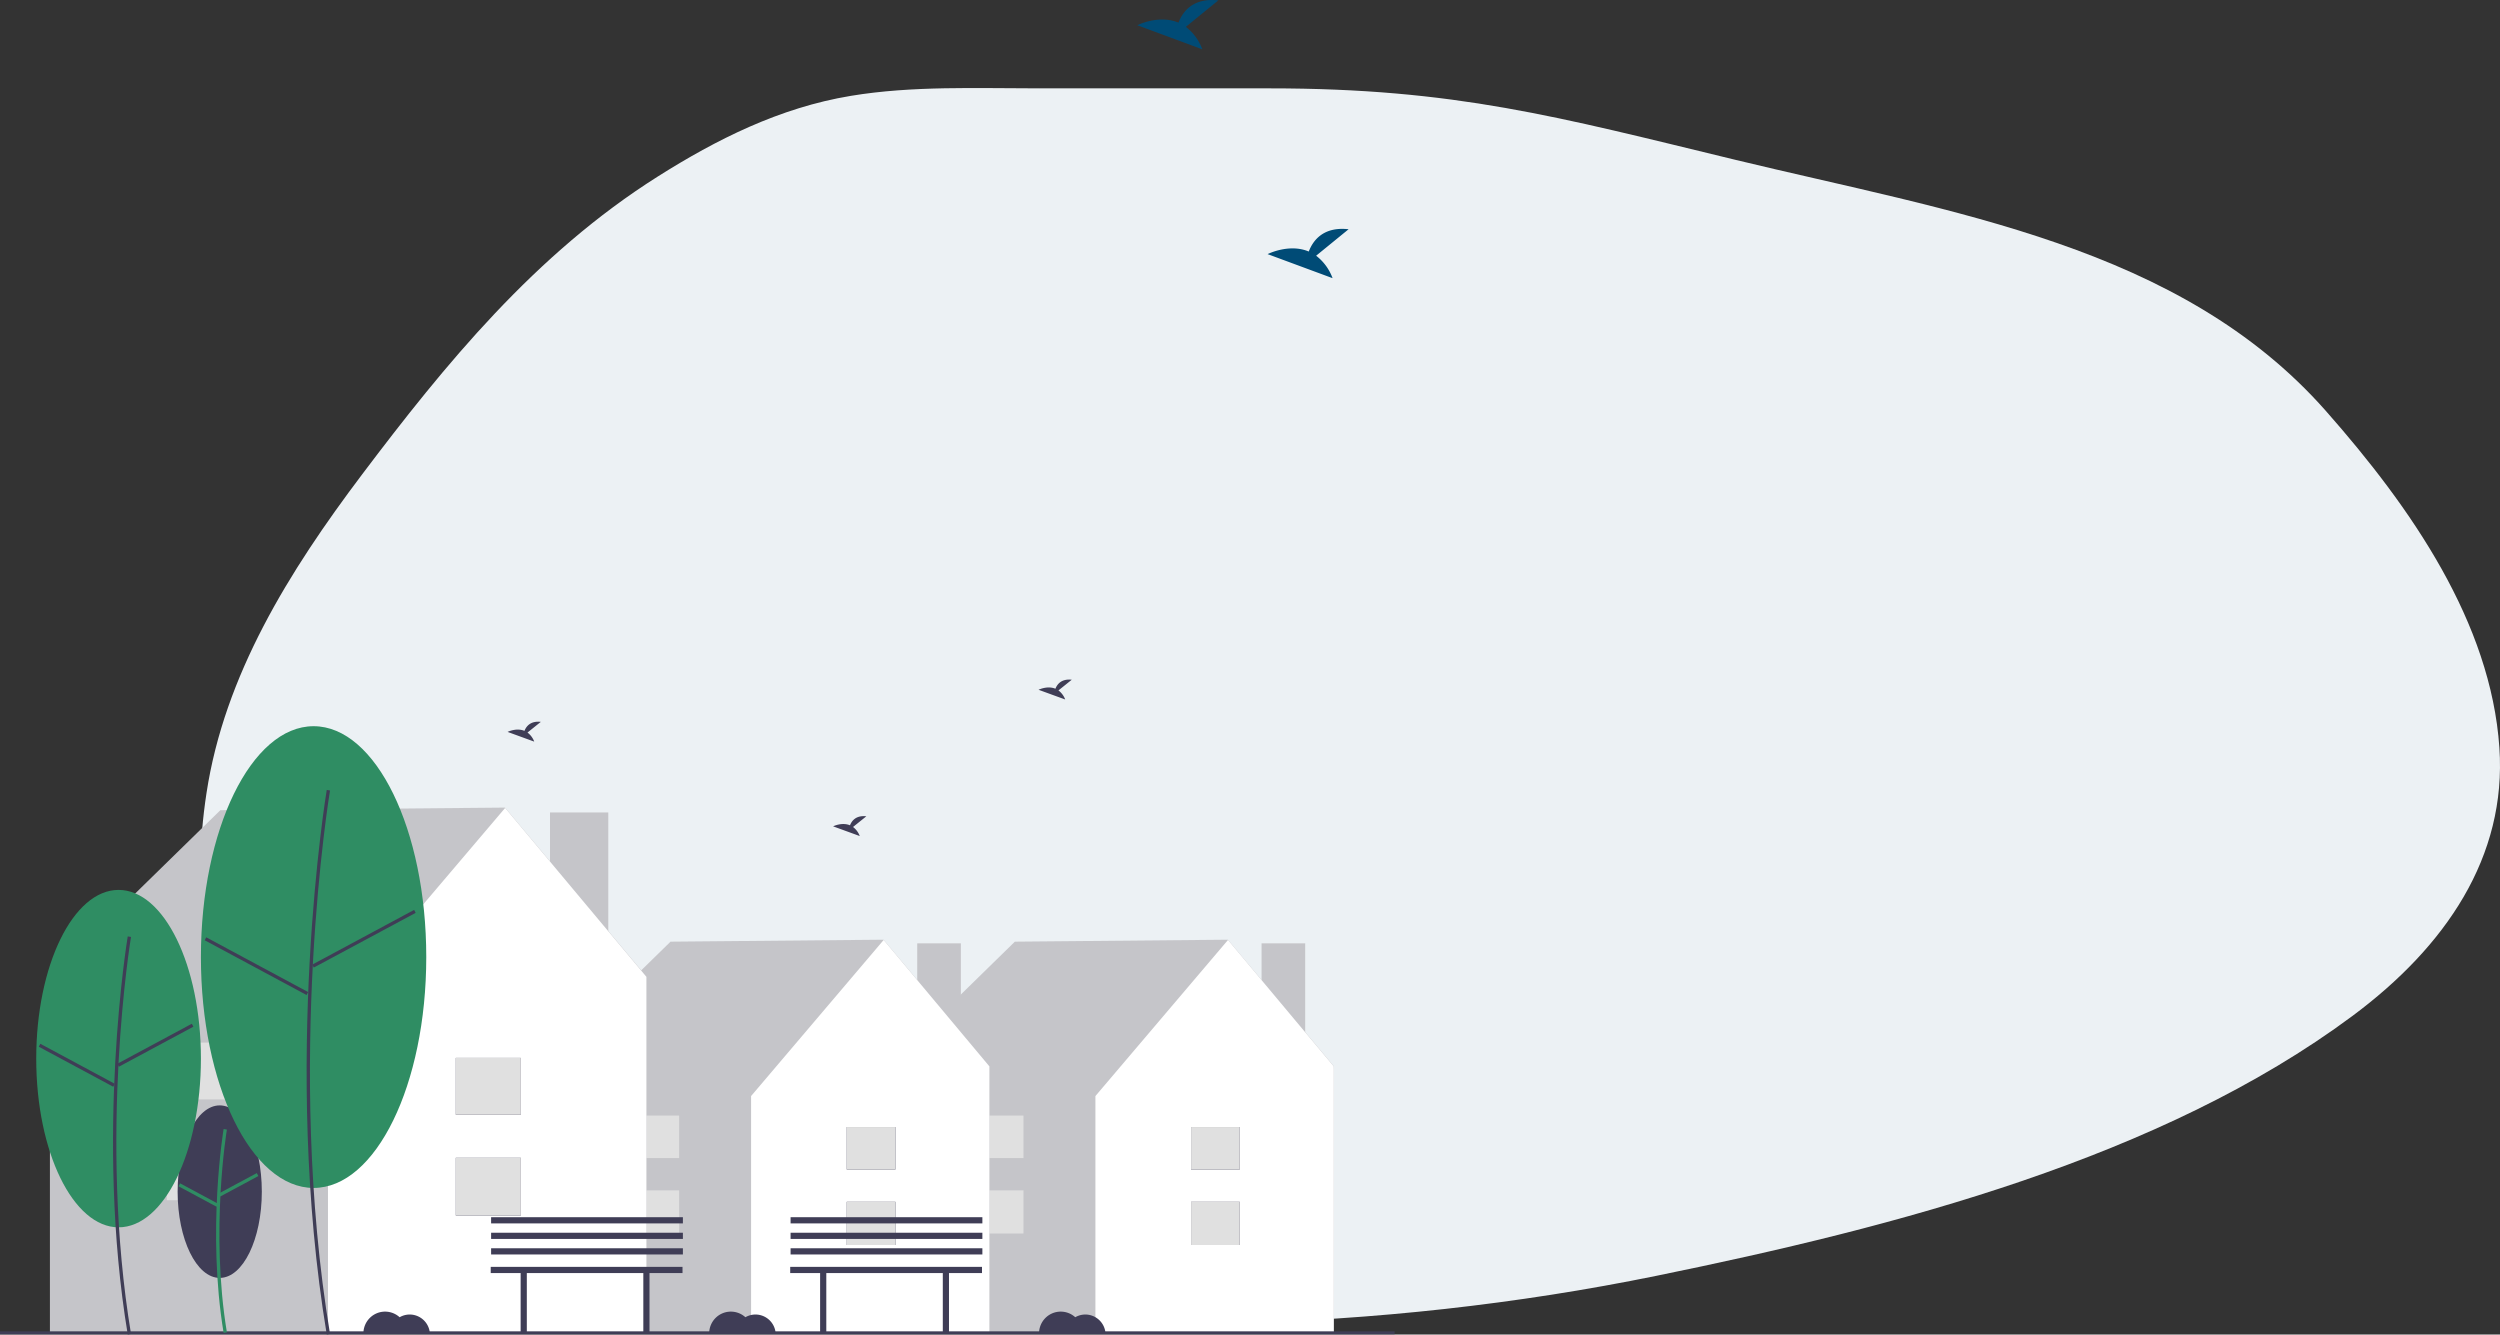 <svg width="710" height="379" fill="none" xmlns="http://www.w3.org/2000/svg">
    <rect width="100%" height="100%" fill="#333333" stroke="none"/>
    <path d="M295.216 25.094h65.355c52.669 0 81.792 8.074 132.146 20.264 61.808 14.963 126.445 24.43 167.841 71.361 24.305 27.556 46.836 60.113 49.267 95.628 2.12 30.977-15.235 56.486-41.726 76.177-54.269 40.336-129.555 59.89-197.646 73.8-79.053 16.15-163.234 17.903-243.321 5.754-53.862-8.17-114.506-27.123-149.096-66.17-20.393-23.021-23.673-48.562-19.391-76.677 5.083-33.379 23.289-62.797 44.24-90.562 23.442-31.065 49.034-62.515 83.956-84.558 16.542-10.441 34.497-19.529 54.798-22.89 17.516-2.901 35.844-2.127 53.577-2.127Z"
          fill="#ECF1F4"/>
    <path d="M336.779 7.625 346 .105c-7.163-.805-10.107 3.178-11.311 6.33-5.597-2.369-11.689.736-11.689.736L341.45 14a14.215 14.215 0 0 0-4.671-6.375ZM373.779 72.625l9.221-7.52c-7.163-.806-10.107 3.178-11.311 6.33-5.597-2.369-11.689.736-11.689.736L378.45 79a14.215 14.215 0 0 0-4.671-6.375Z"
          fill="#004B76"/>
    <g clip-path="url(#a)">
        <path d="M370.675 267.909h-12.392v43.074h12.392v-43.074Z" fill="#C5C5C9"/>
        <path d="m378.858 302.88-30.139-36.005-60.498.556-36.699 35.895.742.478h-.265v74.662h126.778v-74.662l.081-.924Z"
              fill="#C5C5C9"/>
        <path d="m348.751 266.952-37.652 44.328v67.186h67.678v-75.619l-30.026-35.895Z" fill="#fff"/>
        <path d="M352.087 341.311h-13.822v12.268h13.822v-12.268ZM352.087 320.077h-13.822v12.073h13.822v-12.073Z"
              fill="#3F3D56"/>
        <path d="M352.087 341.311h-13.822v12.268h13.822v-12.268ZM352.087 320.077h-13.822v12.073h13.822v-12.073ZM290.662 338.056h-13.821v12.267h13.821v-12.267ZM290.662 316.822h-13.821v12.073h13.821v-12.073Z"
              fill="#E0E0E0"/>
        <path d="M272.886 267.909h-12.392v43.074h12.392v-43.074Z" fill="#C5C5C9"/>
        <path d="m281.069 302.88-30.139-36.005-60.498.556-36.699 35.895.741.478h-.265v74.662h126.779v-74.662l.081-.924Z"
              fill="#C5C5C9"/>
        <path d="m250.961 266.952-37.652 44.328v67.186h67.679v-75.619l-30.027-35.895Z" fill="#fff"/>
        <path d="M254.298 341.311h-13.822v12.268h13.822v-12.268ZM254.298 320.077h-13.822v12.073h13.822v-12.073Z"
              fill="#3F3D56"/>
        <path d="M254.298 341.311h-13.822v12.268h13.822v-12.268ZM254.298 320.077h-13.822v12.073h13.822v-12.073ZM192.873 338.056h-13.822v12.267h13.822v-12.267ZM192.873 316.822h-13.822v12.073h13.822v-12.073Z"
              fill="#E0E0E0"/>
        <path d="M172.756 230.736h-16.559v57.557h16.559v-57.557Z" fill="#C5C5C9"/>
        <path d="m183.691 277.465-40.273-48.111-80.84.742-49.04 47.964.992.64h-.354v99.766h169.406V278.7l.109-1.235Z"
              fill="#C5C5C9"/>
        <path d="m143.46 229.457-50.313 59.232v89.777h90.435V277.421l-40.122-47.964Z" fill="#fff"/>
        <path d="M147.918 328.818h-18.469v16.392h18.469v-16.392ZM147.918 300.444h-18.469v16.133h18.469v-16.133Z"
              fill="#3F3D56"/>
        <path d="M147.918 328.818h-18.469v16.392h18.469v-16.392ZM147.918 300.444h-18.469v16.133h18.469v-16.133ZM65.84 324.468H47.37v16.393h18.47v-16.393ZM65.84 296.094H47.37v16.133h18.47v-16.133Z"
              fill="#E0E0E0"/>
        <path d="M396.067 378.097H0v.825h396.067v-.825ZM62.401 362.925c6.603 0 11.956-10.968 11.956-24.498 0-13.529-5.353-24.497-11.956-24.497s-11.956 10.968-11.956 24.497c0 13.53 5.353 24.498 11.956 24.498Z"
              fill="#3F3D56"/>
        <path d="M63.505 378.526c-4.788-28.851-.048-57.597 0-57.884l.932.158c-.048.286-4.761 28.881 0 57.57l-.932.156Z"
              fill="#2F8D63"/>
        <path d="m72.927 333.16-10.811 5.807.445.836 10.812-5.807-.446-.836ZM51.15 336.069l-.445.836 10.81 5.811.446-.837-10.81-5.81Z"
              fill="#2F8D63"/>
        <path d="M33.674 348.561c12.915 0 23.385-21.452 23.385-47.914s-10.47-47.914-23.385-47.914c-12.916 0-23.385 21.452-23.385 47.914s10.47 47.914 23.385 47.914Z"
              fill="#2F8D63"/>
        <path d="M36.278 379c-9.353-56.354-.094-112.503 0-113.063l.932.158c-.094.559-9.326 56.557 0 112.749l-.932.156Z"
              fill="#3F3D56"/>
        <path d="m54.475 290.743-21.147 11.359.446.836 21.147-11.358-.446-.837ZM11.456 296.433l-.446.837 21.144 11.364.446-.837-21.144-11.364Z"
              fill="#3F3D56"/>
        <path d="M89.06 337.375c17.673 0 32-29.355 32-65.567 0-36.211-14.327-65.566-32-65.566-17.674 0-32.001 29.355-32.001 65.566 0 36.212 14.327 65.567 32 65.567Z"
              fill="#2F8D63"/>
        <path d="M92.796 379c-12.795-77.088-.13-153.894 0-154.66l.931.158c-.129.765-12.767 77.42 0 154.346l-.931.156Z"
              fill="#3F3D56"/>
        <path d="m117.607 258.411-28.938 15.542.446.837 28.938-15.543-.446-.836ZM58.575 266.197l-.446.836 28.934 15.551.445-.837-28.933-15.55ZM242.256 234.864l3.782-3.038c-2.938-.325-4.145 1.284-4.639 2.558-2.296-.958-4.795.297-4.795.297l7.568 2.759a5.754 5.754 0 0 0-1.916-2.576ZM149.808 208.046l3.783-3.038c-2.939-.326-4.146 1.283-4.64 2.557-2.296-.957-4.795.297-4.795.297l7.568 2.759a5.744 5.744 0 0 0-1.916-2.575ZM300.601 196.08l3.782-3.037c-2.938-.326-4.146 1.283-4.64 2.557-2.295-.957-4.794.297-4.794.297l7.568 2.759a5.76 5.76 0 0 0-1.916-2.576ZM308.238 373.324a5.696 5.696 0 0 0-2.864.772 6.137 6.137 0 0 0-6.63-1.064 6.17 6.17 0 0 0-2.663 2.284 6.21 6.21 0 0 0-.992 3.372h18.88a5.78 5.78 0 0 0-1.815-3.814 5.737 5.737 0 0 0-3.916-1.55ZM116.357 373.324a5.695 5.695 0 0 0-2.863.772 6.137 6.137 0 0 0-6.63-1.064 6.17 6.17 0 0 0-2.663 2.284 6.2 6.2 0 0 0-.992 3.372h18.88a5.784 5.784 0 0 0-1.815-3.814 5.74 5.74 0 0 0-3.917-1.55ZM214.557 373.324a5.695 5.695 0 0 0-2.863.772 6.137 6.137 0 0 0-6.63-1.064 6.17 6.17 0 0 0-2.663 2.284 6.2 6.2 0 0 0-.992 3.372h18.88a5.784 5.784 0 0 0-1.815-3.814 5.74 5.74 0 0 0-3.917-1.55ZM193.836 359.781h-54.47v1.765h8.495v16.762h1.757v-16.762h33.087v16.762h1.757v-16.762h9.374v-1.765ZM193.943 354.503h-54.469v1.764h54.469v-1.764ZM193.943 350.092h-54.469v1.764h54.469v-1.764ZM193.943 345.681h-54.469v1.764h54.469v-1.764ZM278.888 359.781h-54.47v1.765h8.495v16.762h1.757v-16.762h33.087v16.762h1.757v-16.762h9.374v-1.765ZM278.995 354.503h-54.469v1.764h54.469v-1.764ZM278.995 350.092h-54.469v1.764h54.469v-1.764ZM278.995 345.681h-54.469v1.764h54.469v-1.764Z"
              fill="#3F3D56"/>
    </g>
    <defs>
        <clipPath id="a">
            <path fill="#fff" transform="translate(0 193)" d="M0 0h410v186H0z"/>
        </clipPath>
    </defs>
</svg>
